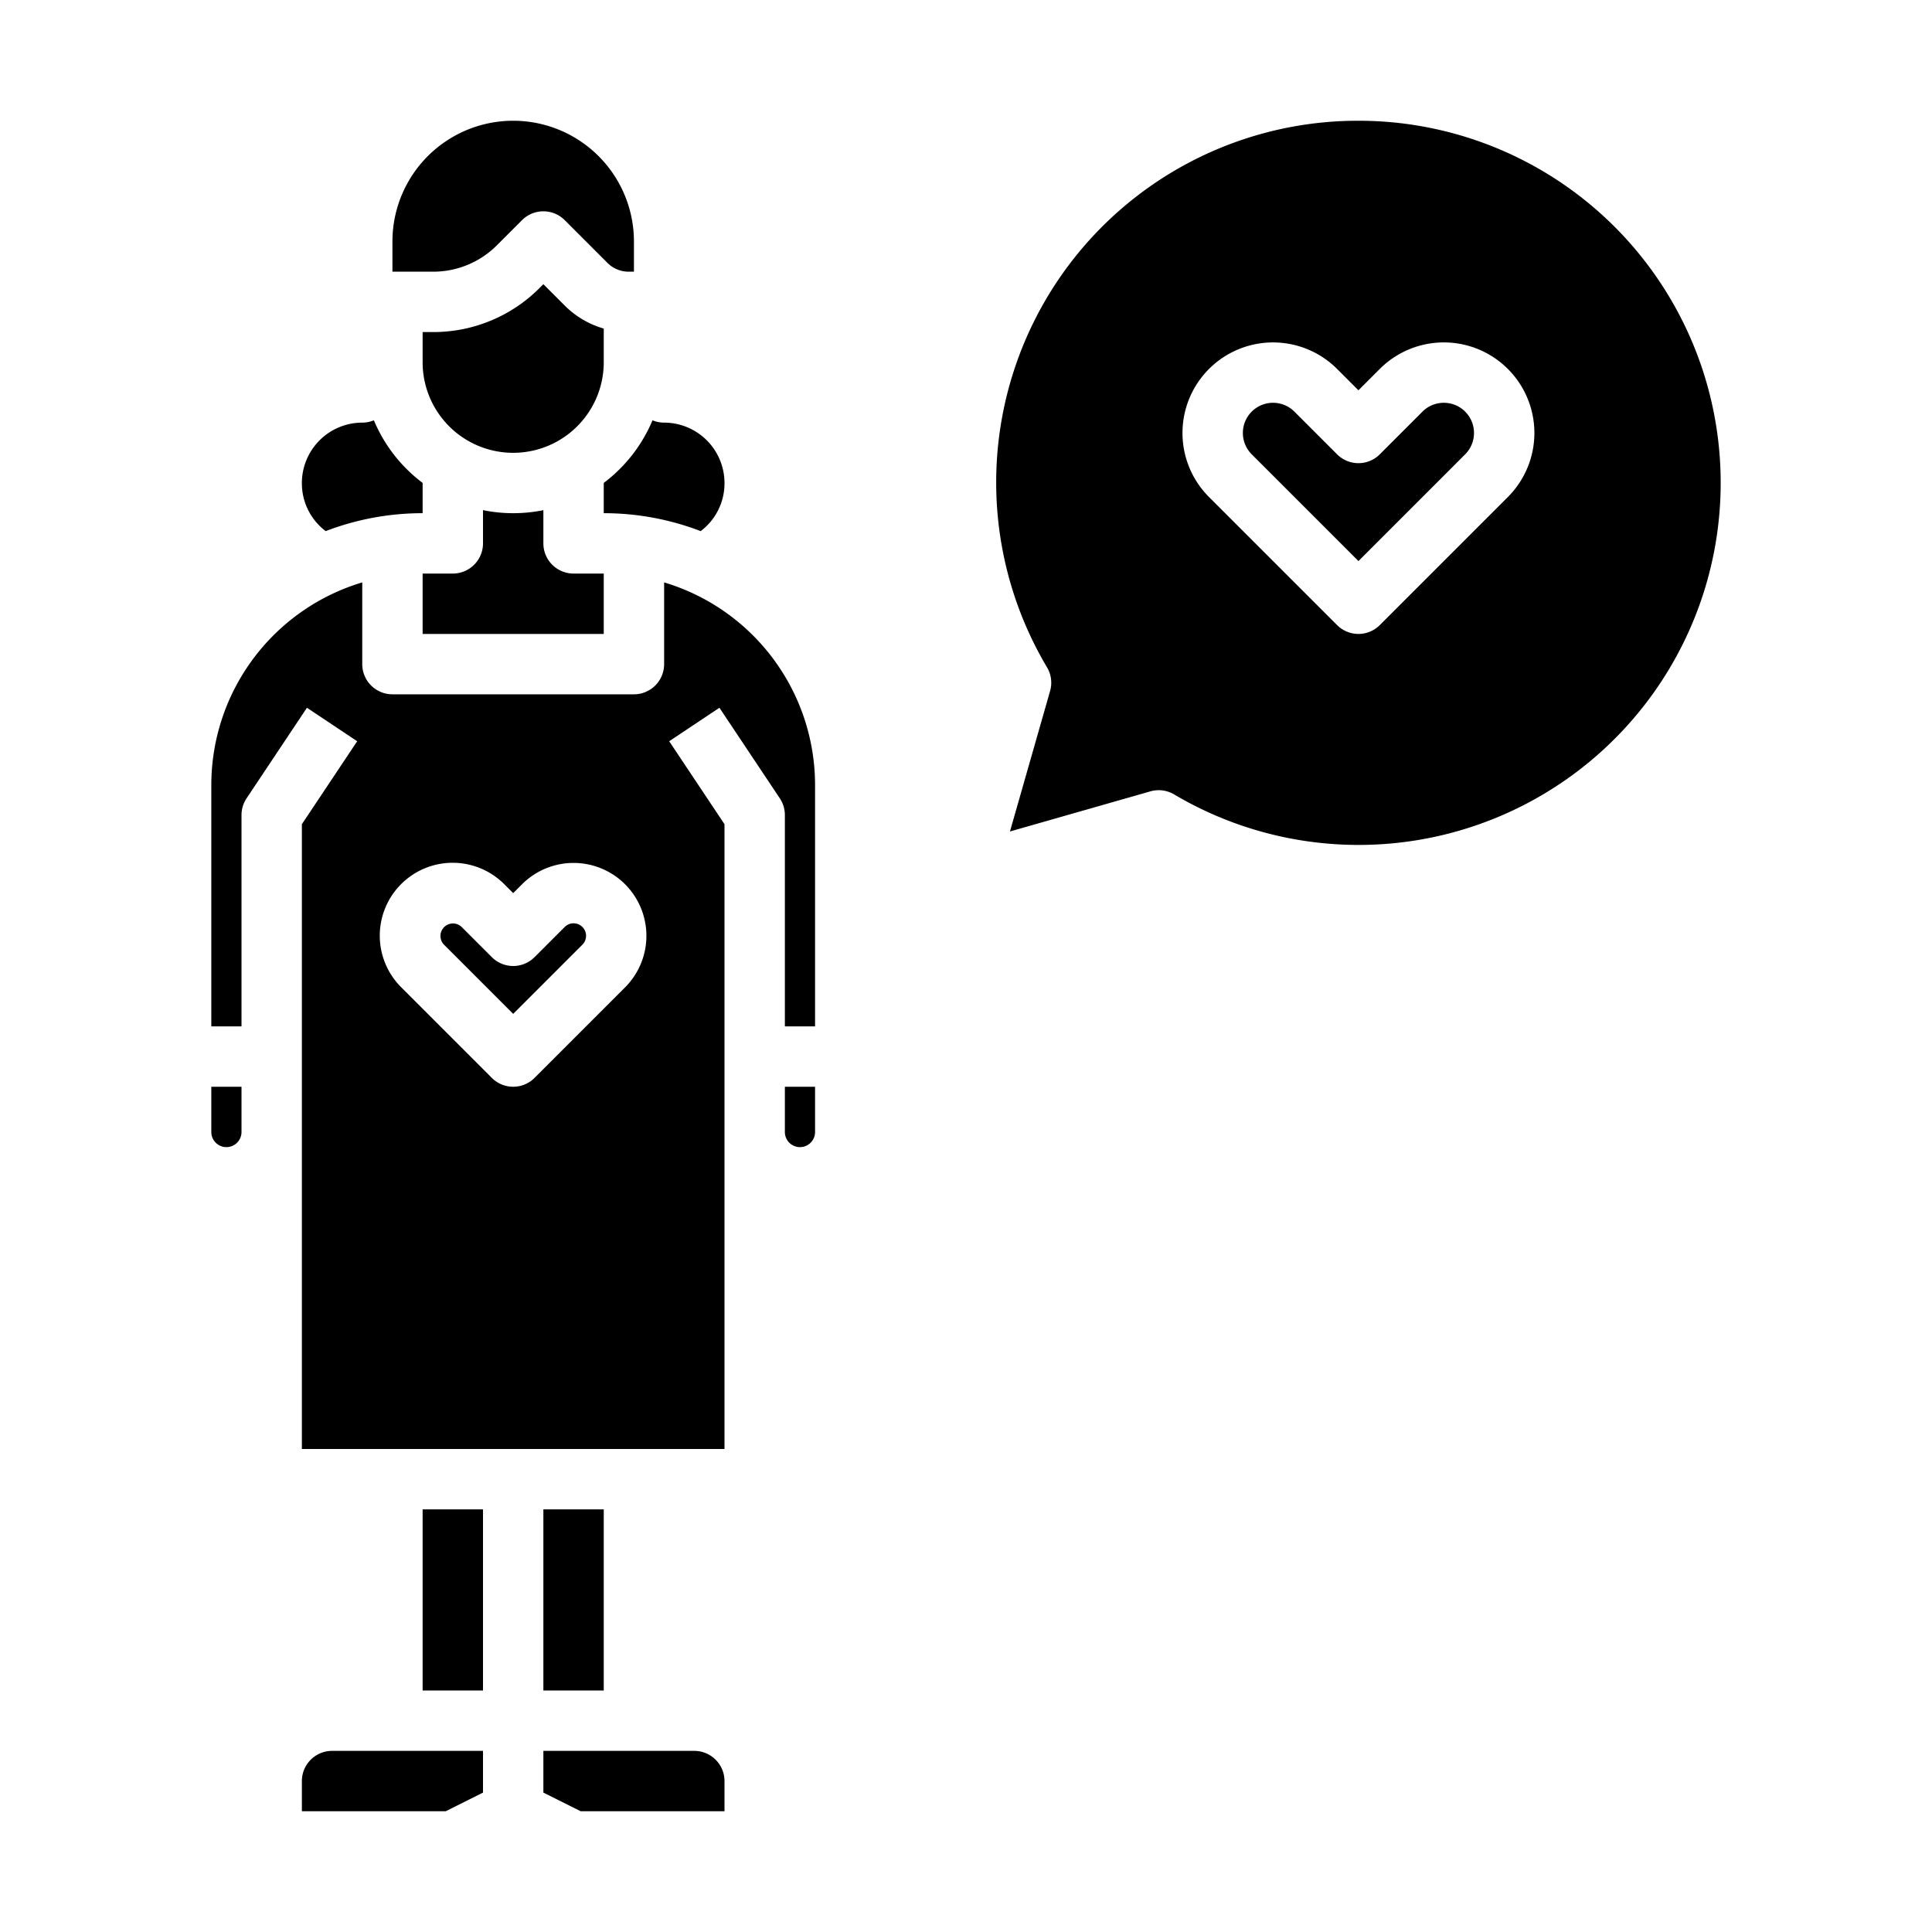 <svg xmlns="http://www.w3.org/2000/svg" viewBox="0 0 512 512" x="0px" y="0px"><g><path d="M360,32a95.847,95.847,0,0,0-82.528,144.847,8,8,0,0,1,.812,6.28l-10.636,37.225,37.225-10.636a8,8,0,0,1,6.28.812A95.958,95.958,0,1,0,360,32Zm39.6,99.716-33.941,33.941a8,8,0,0,1-11.314,0L320.4,131.715a24,24,0,0,1,0-33.94h0a24,24,0,0,1,33.941,0L360,103.432l5.657-5.657A24,24,0,0,1,399.6,131.716Z"></path><path d="M382.627,106.745a7.952,7.952,0,0,0-5.657,2.343L365.657,120.4a8,8,0,0,1-11.314,0l-11.314-11.314a8,8,0,0,0-11.313,0h0a8,8,0,0,0,0,11.313L360,148.687,388.284,120.4a8,8,0,0,0-5.657-13.657Z"></path><path d="M208,216v56h8V208a56.093,56.093,0,0,0-40-53.659V176a8,8,0,0,1-8,8H104a8,8,0,0,1-8-8V154.341A56.093,56.093,0,0,0,56,208v64h8V216a7.993,7.993,0,0,1,1.344-4.438l16-24,13.312,8.876L80,218.422V384H192V218.422l-14.656-21.984,13.312-8.876,16,24A7.993,7.993,0,0,1,208,216Zm-42.343,45.657-24,24a8,8,0,0,1-11.314,0l-24-24a19.314,19.314,0,1,1,27.314-27.314L136,236.687l2.343-2.344a19.314,19.314,0,0,1,27.314,0h0A19.337,19.337,0,0,1,165.657,261.657Z"></path><path d="M64,288H56v12a4,4,0,0,0,8,0Z"></path><path d="M152,244.686a3.3,3.3,0,0,0-2.343.971l-8,8a8,8,0,0,1-11.314,0l-8-8a3.314,3.314,0,0,0-4.686,4.686L136,268.687l18.343-18.344A3.314,3.314,0,0,0,152,244.686Z"></path><rect x="144" y="400" width="16" height="48"></rect><path d="M128,475.056V464H88a8.009,8.009,0,0,0-8,8v8h38.111Z"></path><path d="M144,475.056,153.889,480H192v-8a8.009,8.009,0,0,0-8-8H144Z"></path><path d="M160,87.072a23.862,23.862,0,0,1-10.343-6.1L144,75.314l-.971.97A39.735,39.735,0,0,1,114.745,88H112v8a24,24,0,0,0,48,0Z"></path><path d="M136,136a40.028,40.028,0,0,1-8-.805V144a8,8,0,0,1-8,8h-8v16h48V152h-8a8,8,0,0,1-8-8V135.2A40.028,40.028,0,0,1,136,136Z"></path><path d="M96,112a16.019,16.019,0,0,0-16,16,15.854,15.854,0,0,0,6.312,12.754A71.626,71.626,0,0,1,112,136v-8.022a40.218,40.218,0,0,1-12.919-16.594A7.98,7.98,0,0,1,96,112Z"></path><path d="M212,304a4,4,0,0,0,4-4V288h-8v12A4,4,0,0,0,212,304Z"></path><path d="M172.919,111.384A40.218,40.218,0,0,1,160,127.978V136a71.626,71.626,0,0,1,25.688,4.754A15.854,15.854,0,0,0,192,128a16.019,16.019,0,0,0-16-16A7.98,7.98,0,0,1,172.919,111.384Z"></path><path d="M104,72h10.745a23.847,23.847,0,0,0,16.971-7.029l6.627-6.628a8,8,0,0,1,11.314,0L160.97,69.657A7.949,7.949,0,0,0,166.627,72H168V64a32,32,0,1,0-64,0Z"></path><rect x="112" y="400" width="16" height="48"></rect></g></svg>